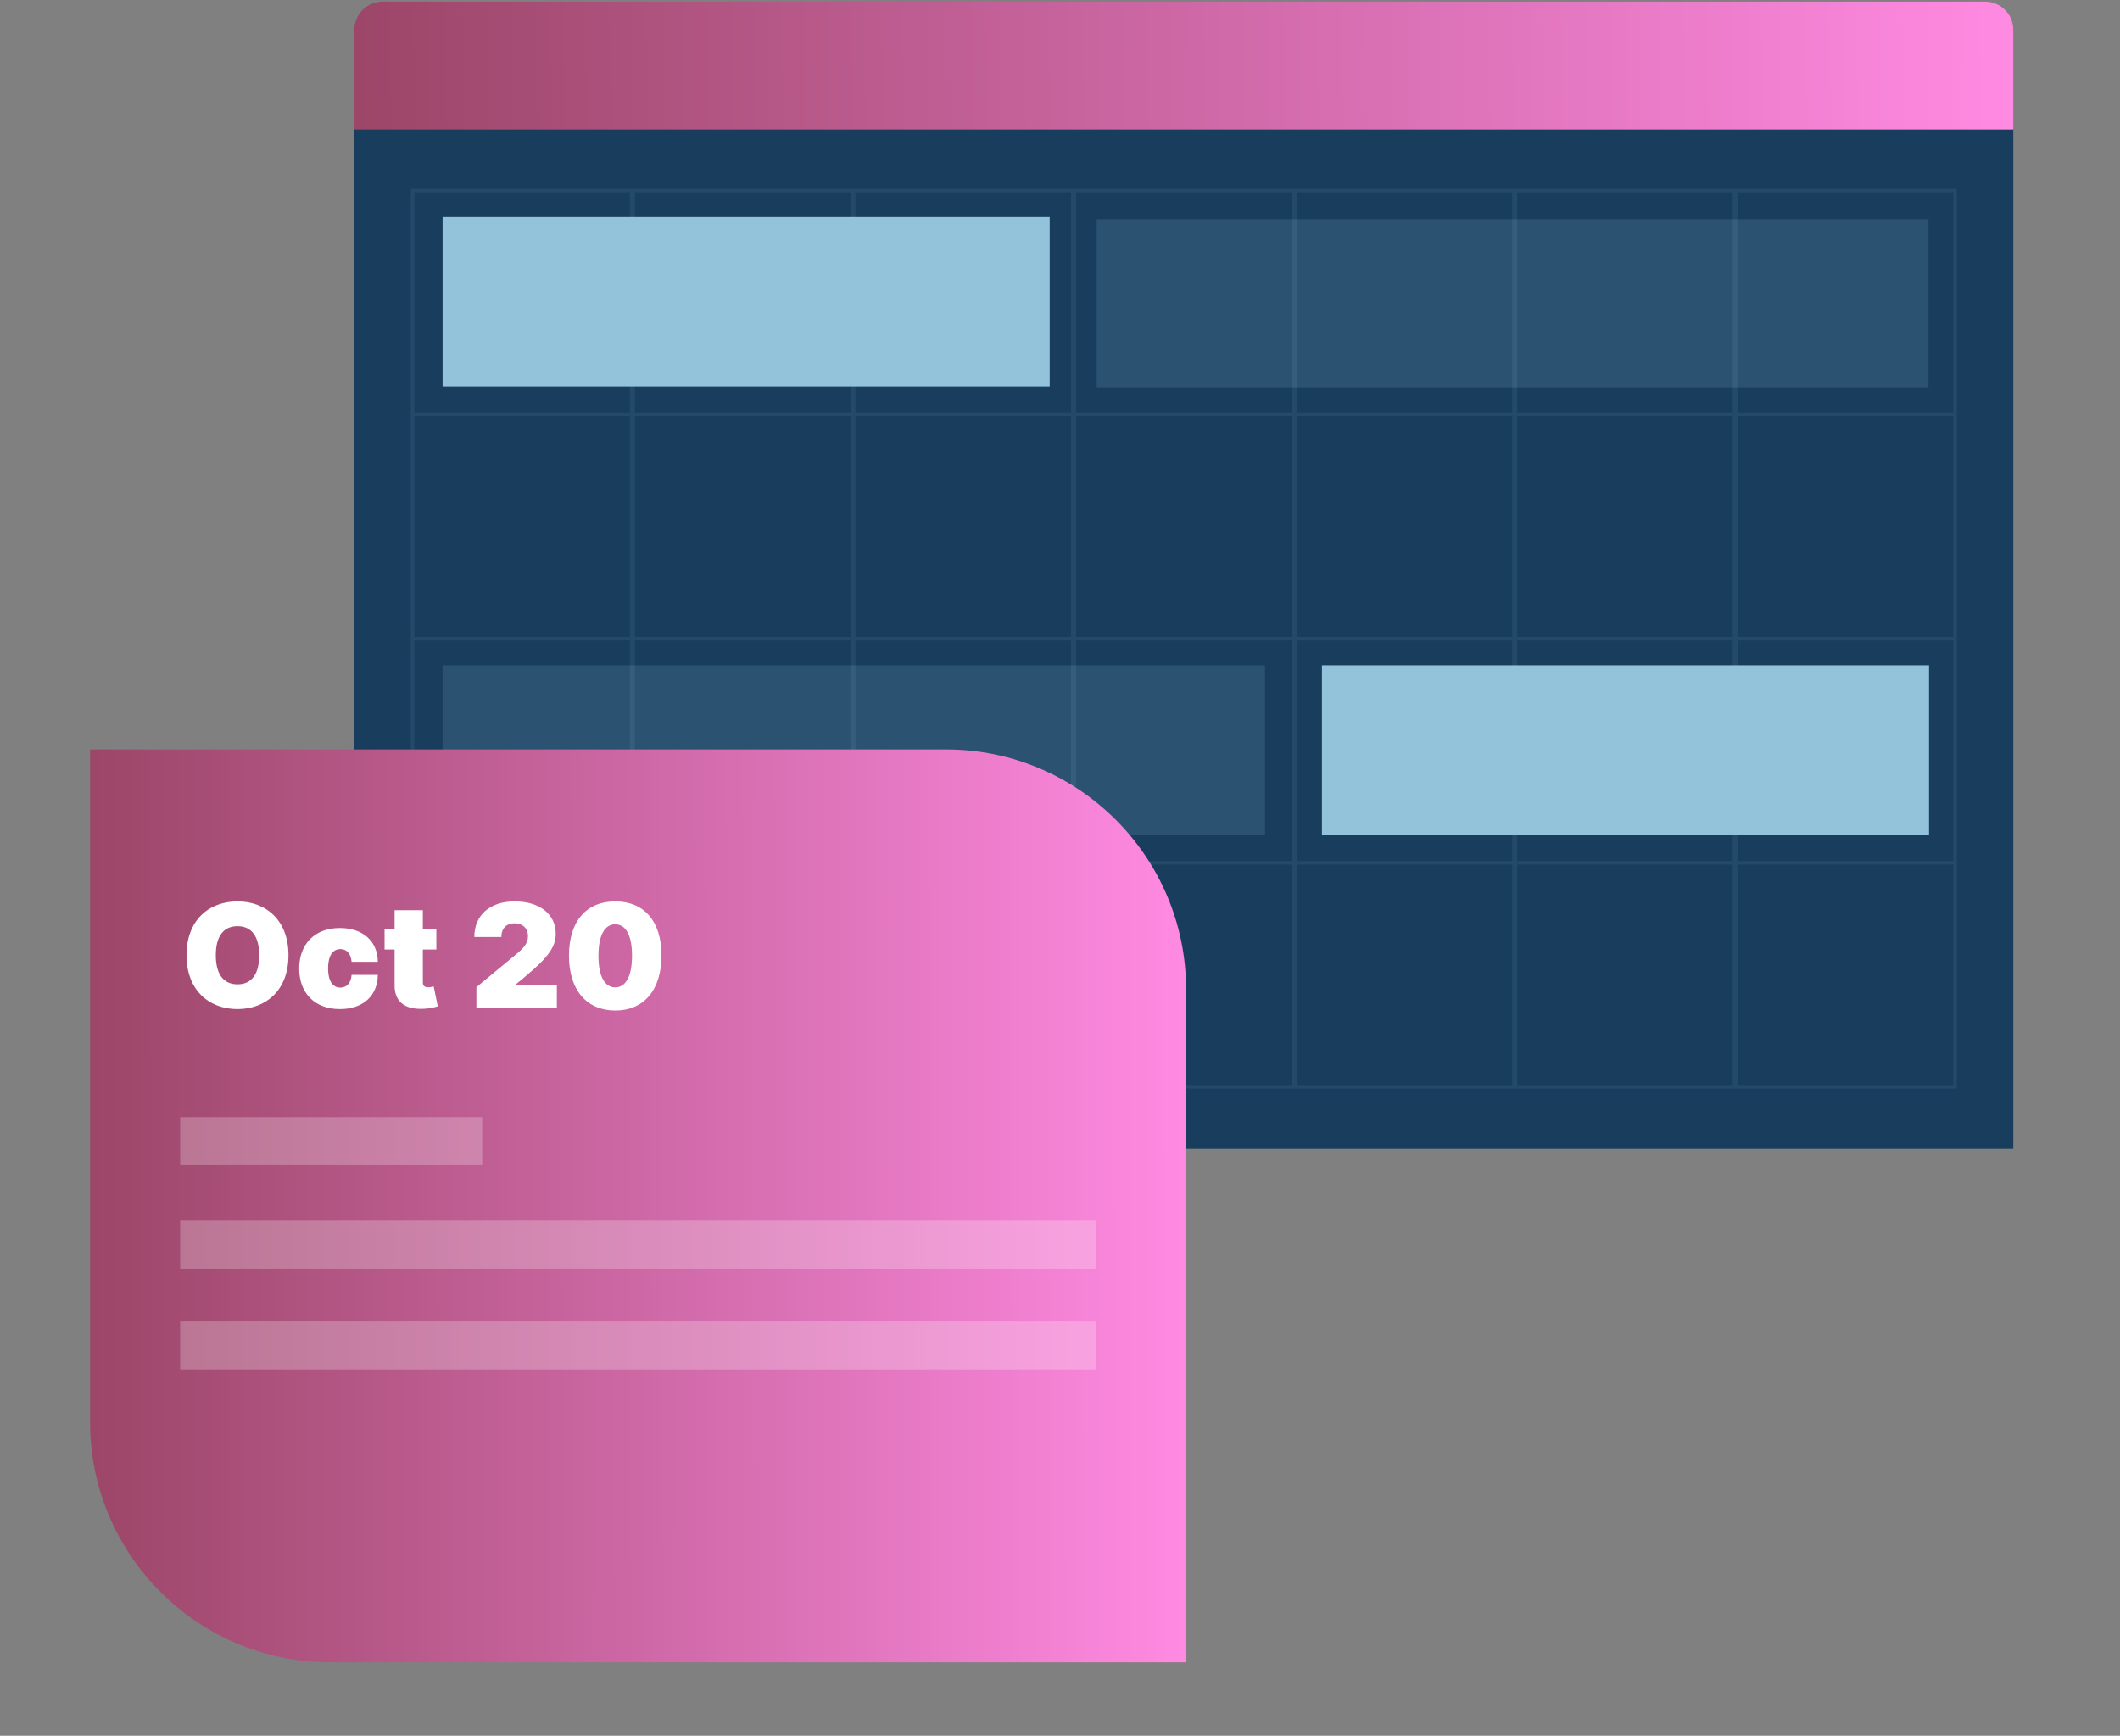 <svg xmlns="http://www.w3.org/2000/svg" viewBox="0 0 706 578">
<rect x="0" y="0" width="706" height="578" fill="#808080" stroke="none"/>
<style>
/* <![CDATA[ */
#b1 {
  animation: wchange1 10s ease-in-out infinite;
}
@keyframes wchange1 {
  0%, 80%, 100% {
    opacity: 0;
    width: 0px;
    x: 248.474px;
  }
  10%, 70% {
    opacity: 1;
    width: 202.175px;
    x: 147.386px;
  }
}
#b2 {
  animation: wchange2 10s ease-in-out infinite;
}
@keyframes wchange2 {
  0%, 10%, 90%, 100% {
    opacity: 0;
    width: 0px;
    x: 541.316px;
  }
  20%, 80% {
    opacity: 1;
    width: 202.175px;
    x: 440.228px;
  }
}
#mask {
  animation: mask_anim 10s ease-out infinite;
}
@keyframes mask_anim {
  0%, 10% {
    stroke-dashoffset: 375;
  }
  20%, 100% {
    stroke-dashoffset: 0;
  }
  0%, 80% {
    opacity: 1;
  }
  90%, 100% {
    opacity: 0;
  }
}
/* ]]> */
</style>
<g id="bg">
  <rect width="552.456" height="339.702" x="118" y="42.86" fill="#183D5D"/>
  <path fill="#93C2DB" fill-rule="evenodd" d="M137.394 62.842h-.587V362.496h514.852V62.842H137.394zm.588 74.62V64.018h71.779v73.444h-71.779zm0 74.619v-73.444h71.779v73.444h-71.779zm0 1.176v73.444h71.779v-73.444h-71.779zm0 148.064v-73.444h71.779v73.444h-71.779zm73.454-297.303v73.444h71.778V64.018h-71.778zm0 148.063v-73.444h71.778v73.444h-71.778zm0 1.176v73.444h71.778v-73.444h-71.778zm0 148.064v-73.444h71.778v73.444h-71.778zM284.89 64.018v73.444h71.779V64.018H284.89zm0 148.063v-73.444h71.779v73.444H284.89zm0 1.176v73.444h71.779v-73.444H284.89zm0 148.064v-73.444h71.779v73.444H284.89zm73.454-297.303v73.444h71.778V64.018h-71.778zm0 148.063v-73.444h71.778v73.444h-71.778zm0 1.176v73.444h71.778v-73.444h-71.778zm0 148.064v-73.444h71.778v73.444h-71.778zm73.453-297.303v73.444h71.779V64.018h-71.779zm0 148.063v-73.444h71.779v73.444h-71.779zm0 1.176v73.444h71.779v-73.444h-71.779zm0 148.064v-73.444h71.779v73.444h-71.779zm73.455-297.303v73.444h71.778V64.018h-71.778zm0 148.063v-73.444h71.778v73.444h-71.778zm0 1.176v73.444h71.778v-73.444h-71.778zm0 148.064v-73.444h71.778v73.444h-71.778zm73.453-297.303v73.444h71.779V64.018h-71.779zm0 148.063v-73.444h71.779v73.444h-71.779zm0 1.176v73.444h71.779v-73.444h-71.779zm0 148.064v-73.444h71.779v73.444h-71.779z" clip-rule="evenodd" opacity=".1"/>
  <linearGradient id="lnr_1" x1="117.762" x2="670.568" y1="552.33" y2="559.875" gradientTransform="matrix(1 0 0 -1 0 578)" gradientUnits="userSpaceOnUse">
    <stop offset="0" stop-color="#9c4668"/>
    <stop offset="1" stop-color="#ff8ae2"/>
  </linearGradient>
  <path fill="url(#lnr_1)" d="M118 9.947c0-5.193 4.21-9.403 9.404-9.403h533.649c5.193 0 9.403 4.21 9.403 9.404v33.174H118V9.947z"/>
</g>
<g id="anim">
  <mask id="msk">
    <polyline id="mask" stroke-dasharray="375" stroke-dashoffset="375" stroke="#FFF" stroke-width="3" fill="none" points="541.489 280 541.489 512.565 405.16 512.565"/>
  </mask>
  <g id="line" fill="none" mask="url(#msk)">
    <line x1="541.5" x2="541.5" y1="250" y2="513" stroke="#93C2DB" stroke-dasharray="4 2"/>
    <line x1="405" x2="541" y1="512.5" y2="512.5" stroke="#93C2DB" stroke-dasharray="4 2"/>
  </g>
  <rect id="b1" width="202.175" height="56.421" x="147.386" y="72.246" fill="#93C2DB"/>
  <rect id="b2" width="202.175" height="56.421" x="440.228" y="221.526" fill="#93C2DB"/>
  <rect id="b3" width="202.175" height="56.421" x="147.386" y="295.579" fill="#93C2DB"/>
  <rect id="bs1" width="277" height="56" x="365.228" y="72.965" fill="#93C2DB" opacity=".16"/>
  <rect id="bs2" width="273.877" height="56.421" x="147.386" y="221.526" fill="#93C2DB" opacity=".16"/>
</g>
<g id="top">
  <linearGradient id="lnr_2" x1="29.903" x2="395.084" y1="176.219" y2="176.68" gradientTransform="matrix(1 0 0 -1 0 578)" gradientUnits="userSpaceOnUse">
    <stop offset="0" stop-color="#9c4668"/>
    <stop offset="1" stop-color="#ff8ae2"/>
  </linearGradient>
  <path fill="url(#lnr_2)" d="M30 249.544h285c44.183 0 80 35.817 80 80v224H110c-44.183 0-80-35.817-80-80v-224z"/>
  <path fill="#FFF" d="M96.068 318.089c0-11.659-7.5-17.931-16.977-17.931-9.545 0-16.977 6.272-16.977 17.931 0 11.591 7.432 17.932 16.977 17.932 9.477 0 16.977-6.273 16.977-17.932zm-9.75 0c0 6.273-2.523 9.682-7.227 9.682-4.704 0-7.227-3.409-7.227-9.682 0-6.272 2.523-9.681 7.227-9.681 4.705 0 7.227 3.409 7.227 9.681zm26.885 17.932c7.756 0 12.511-4.449 12.614-11.386h-8.728c-.204 2.744-1.687 4.227-3.75 4.227-2.471 0-4.09-2.114-4.09-6.409s1.619-6.409 4.09-6.409c2.08 0 3.495 1.483 3.75 4.227h8.728c-.051-6.818-4.909-11.25-12.614-11.25-8.523 0-13.568 5.455-13.568 13.5 0 8.046 5.045 13.5 13.568 13.5zm32.109-26.659h-4.5v-6.273h-9.409v6.273h-3.341v6.818h3.341v11.83c-.068 5.488 3.324 8.267 9.819 7.909 2.13-.119 3.716-.563 4.568-.818l-1.364-6.614c-.358.085-1.278.273-1.841.273-1.227 0-1.773-.546-1.773-1.637V316.18h4.5v-6.818zm13.334 26.182h26.796v-7.568h-13.637v-.205l3.273-2.727c7.96-6.631 9.989-10.074 9.989-14.114 0-6.511-5.335-10.772-13.705-10.772-8.13 0-13.415 4.517-13.398 11.863h9c-.017-2.932 1.773-4.568 4.398-4.568 2.608 0 4.466 1.619 4.466 4.295 0 2.472-1.585 4.074-4.159 6.205l-13.023 10.773v6.818zm46.236.954c9.494.018 15.392-6.784 15.409-18.34.017-11.489-5.915-18-15.409-18-9.511 0-15.375 6.477-15.409 18-.034 11.505 5.898 18.323 15.409 18.34zm0-7.704c-3.273 0-5.625-3.29-5.591-10.636.034-7.177 2.318-10.364 5.591-10.364s5.574 3.187 5.591 10.364c.017 7.346-2.318 10.636-5.591 10.636z"/>
  <rect width="100.585" height="16" x="60" y="372" fill="#FFF" fill-opacity=".24"/>
  <rect width="305" height="16" x="60" y="406.456" fill="#FFF" fill-opacity=".24"/>
  <rect width="305" height="16" x="60" y="440" fill="#FFF" fill-opacity=".24"/>
</g>
</svg>

